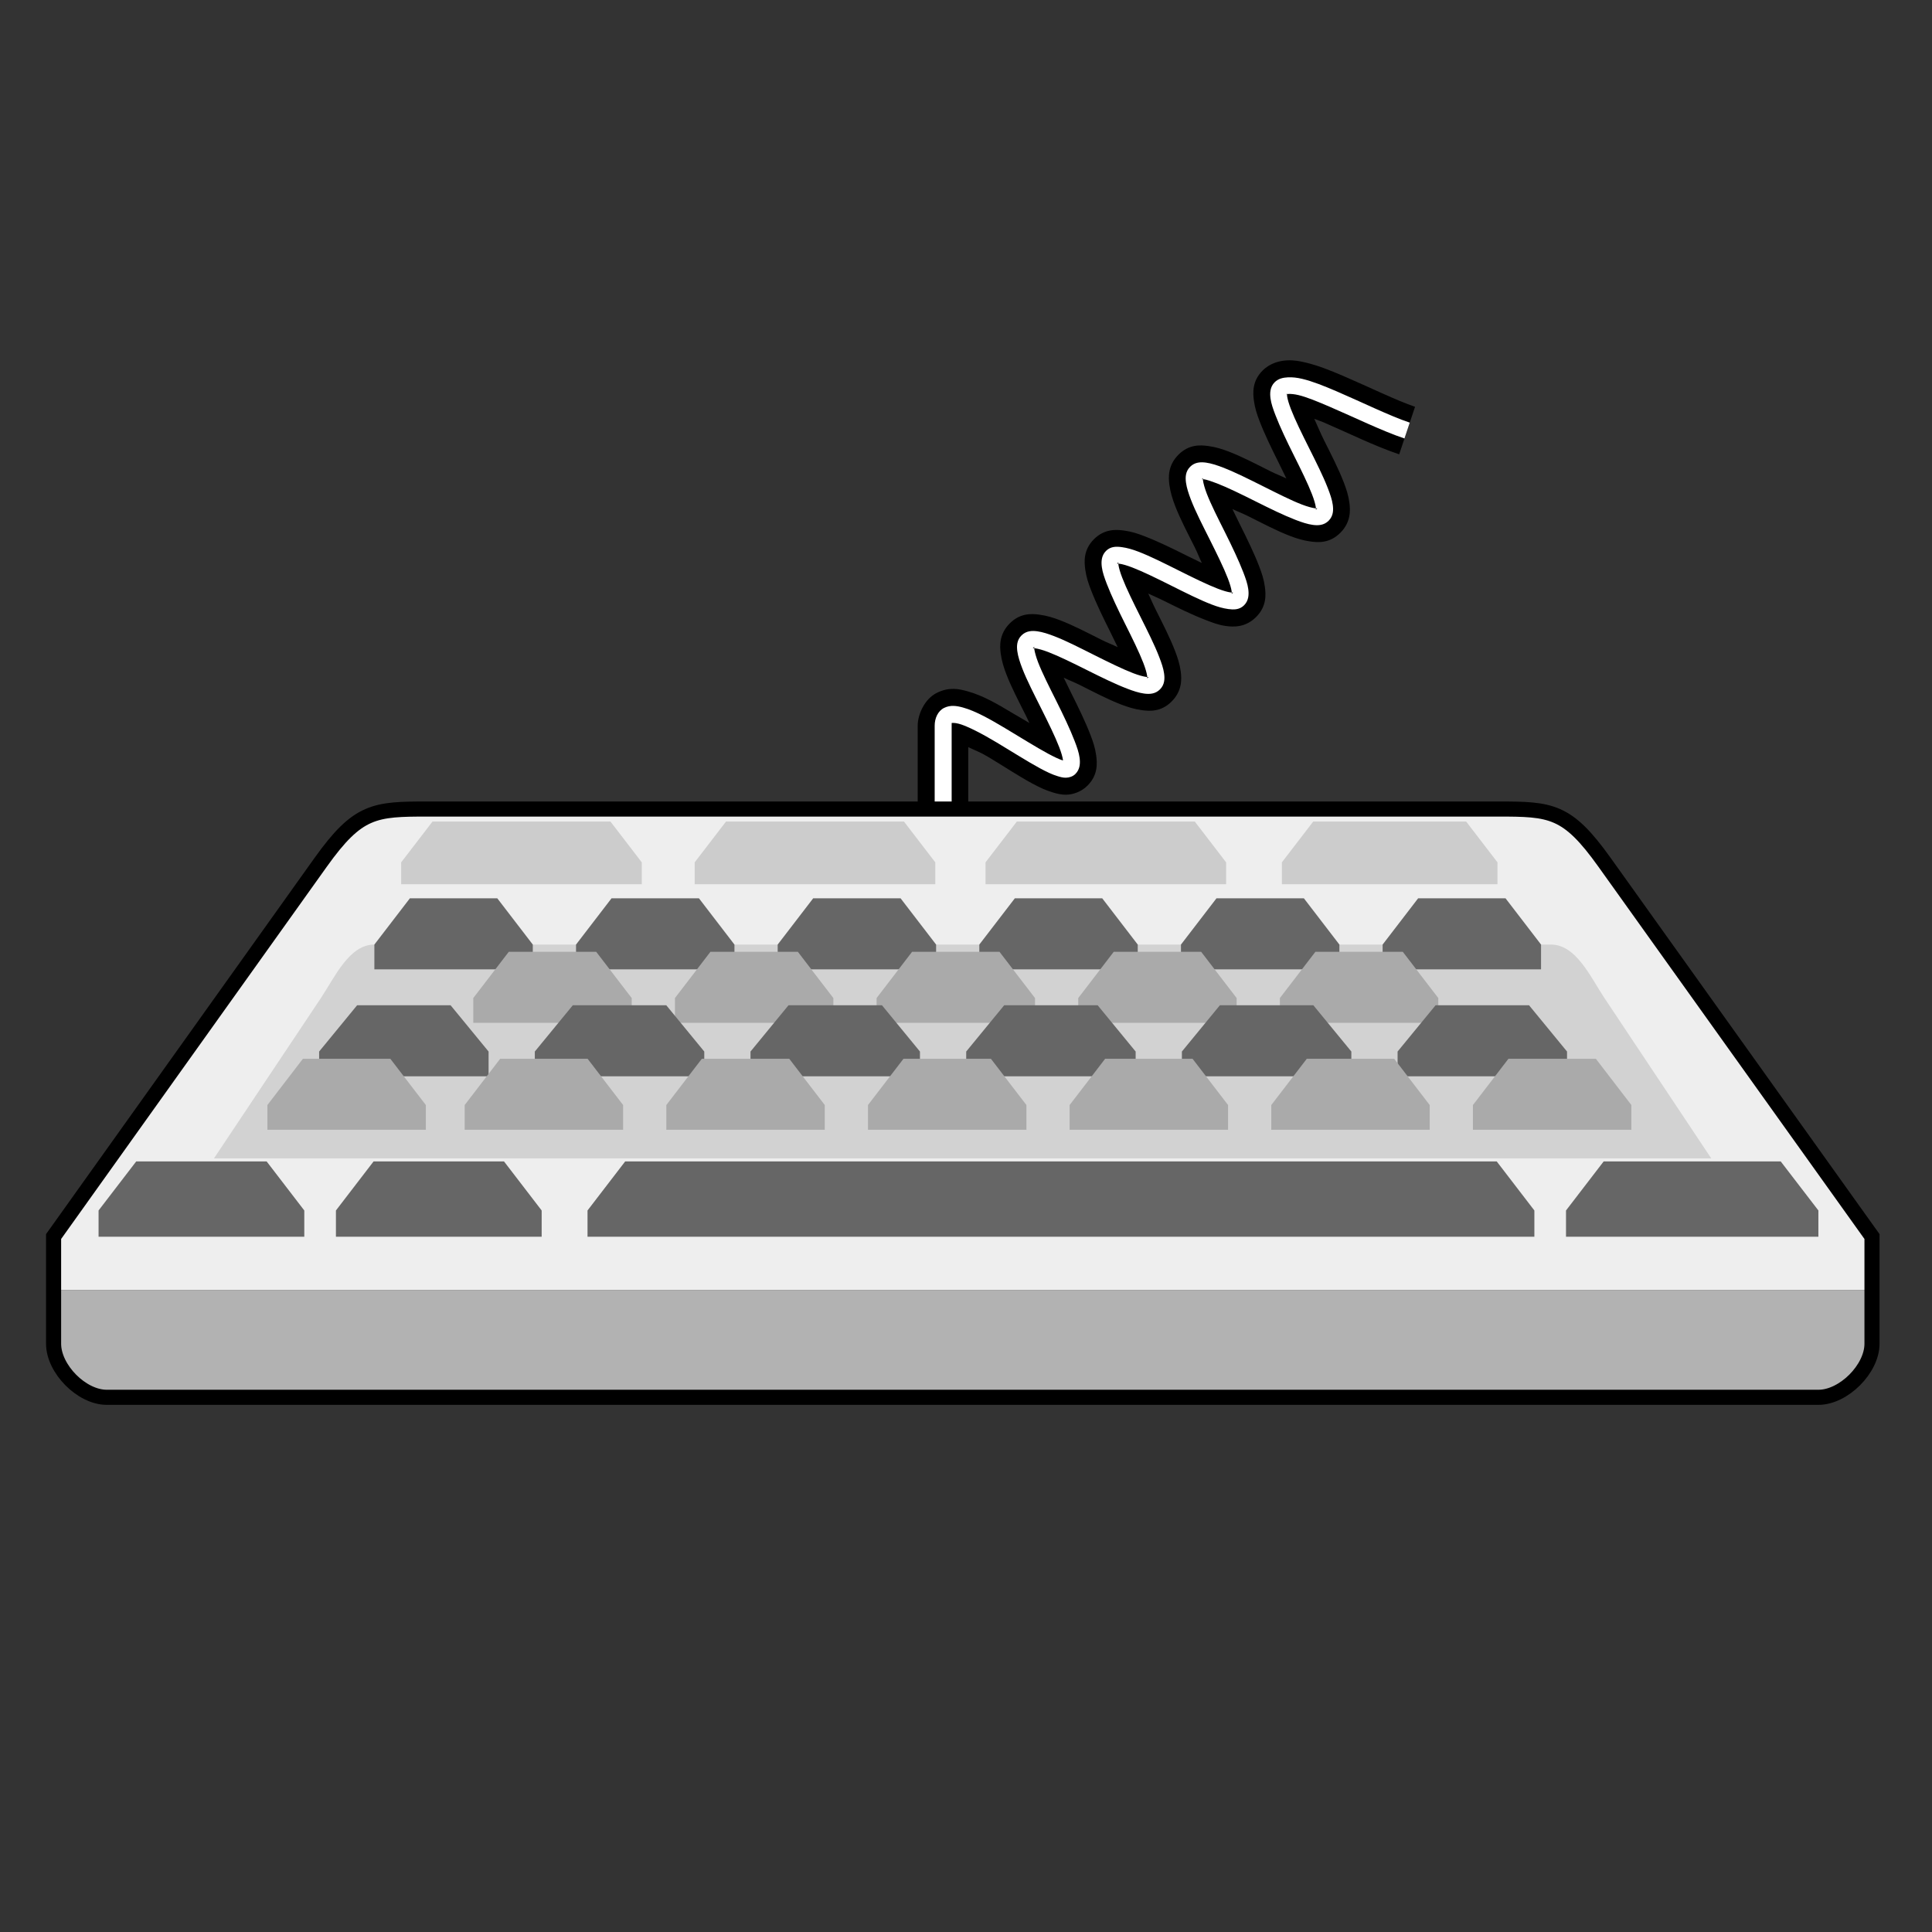 <?xml version="1.0" encoding="UTF-8" standalone="no"?>
<!DOCTYPE svg PUBLIC "-//W3C//DTD SVG 20010904//EN"
"http://www.w3.org/TR/2001/REC-SVG-20010904/DTD/svg10.dtd">
<!-- Created by Andrew Fitzsimon (http://andy.fitzsimon.com.au/) -->
<!-- Created using Inkscape (http://www.inkscape.org/) -->
<svg
   id="ubuntuicon"
   sodipodi:version="0.32"
   inkscape:version="0.39cvs"
   width="160"
   height="160"
   sodipodi:docname="gnome-dev-keyboard02.svg"
   version="1.0"
   x="0"
   y="0"
   xmlns="http://www.w3.org/2000/svg"
   xmlns:cc="http://web.resource.org/cc/"
   xmlns:inkscape="http://www.inkscape.org/namespaces/inkscape"
   xmlns:sodipodi="http://sodipodi.sourceforge.net/DTD/sodipodi-0.dtd"
   xmlns:rdf="http://www.w3.org/1999/02/22-rdf-syntax-ns#"
   xmlns:dc="http://purl.org/dc/elements/1.1/"
   xmlns:xlink="http://www.w3.org/1999/xlink"
   sodipodi:docbase="C:\Documents and Settings\Andy\Desktop\ubuntu\devices">
  <rect width="100%" height="100%" fill="#333333" stroke="none"/>
  <defs
     id="definitions">
    <linearGradient
       id="linearGradient1693">
      <stop
         style="stop-color:#000;stop-opacity:1;"
         offset="0"
         id="stop1694" />
      <stop
         style="stop-color:#fff;stop-opacity:1;"
         offset="1"
         id="stop1695" />
    </linearGradient>
  </defs>
  <sodipodi:namedview
     id="base"
     pagecolor="#ffffff"
     bordercolor="#666666"
     borderopacity="1.0"
     inkscape:pageopacity="0.0"
     inkscape:pageshadow="2"
     inkscape:zoom="2.8284271"
     inkscape:cx="49.238223"
     inkscape:cy="64.699429"
     inkscape:window-width="640"
     inkscape:window-height="524"
     inkscape:window-x="44"
     inkscape:window-y="44"
     showgrid="false"
     gridempspacing="5"
     gridtolerance="5mm"
     inkscape:grid-points="true"
     gridspacingx="1.25mm"
     gridspacingy="1.25mm"
     showguides="true"
     inkscape:guide-bbox="true" />
  <path
     style="fill:#000000;fill-opacity:1;fill-rule:evenodd;stroke:none;stroke-width:4.182;stroke-linecap:butt;stroke-linejoin:miter;stroke-miterlimit:4;stroke-opacity:1;"
     d="M 106.594,29.844 C 106.006,29.873 105.201,30.049 104.562,30.688 C 103.678,31.572 103.76,32.566 103.844,33.188 C 103.928,33.809 104.1,34.322 104.312,34.875 C 104.738,35.982 105.324,37.18 105.906,38.344 C 106.149,38.828 106.313,39.173 106.531,39.625 C 106.073,39.404 105.71,39.277 105.219,39.031 C 104.055,38.449 102.888,37.832 101.781,37.406 C 101.228,37.193 100.684,37.022 100.062,36.938 C 99.441,36.853 98.478,36.772 97.594,37.656 C 96.709,38.541 96.76,39.534 96.844,40.156 C 96.928,40.778 97.1,41.322 97.312,41.875 C 97.738,42.982 98.355,44.148 98.938,45.312 C 99.183,45.804 99.311,46.167 99.531,46.625 C 99.079,46.407 98.735,46.242 98.25,46 C 97.086,45.418 95.888,44.832 94.781,44.406 C 94.228,44.193 93.716,44.022 93.094,43.938 C 92.472,43.853 91.478,43.772 90.594,44.656 C 89.709,45.541 89.791,46.534 89.875,47.156 C 89.959,47.778 90.131,48.29 90.344,48.844 C 90.769,49.951 91.355,51.148 91.938,52.312 C 92.18,52.797 92.344,53.141 92.562,53.594 C 92.104,53.373 91.742,53.246 91.25,53 C 90.086,52.418 88.919,51.801 87.812,51.375 C 87.259,51.162 86.716,50.99 86.094,50.906 C 85.472,50.822 84.51,50.74 83.625,51.625 C 82.74,52.51 82.791,53.503 82.875,54.125 C 82.959,54.747 83.131,55.29 83.344,55.844 C 83.769,56.951 84.387,58.117 84.969,59.281 C 85.081,59.505 85.141,59.655 85.25,59.875 C 84.799,59.599 84.439,59.406 83.969,59.125 C 82.691,58.361 81.478,57.623 80.125,57.25 C 79.448,57.063 78.636,56.861 77.594,57.375 C 76.551,57.889 76,59.193 76,60.094 L 76,67.094 L 80.188,67.094 L 80.188,61.875 C 80.732,62.139 81.142,62.268 81.844,62.688 C 83.04,63.403 84.313,64.25 85.469,64.875 C 86.047,65.187 86.558,65.437 87.188,65.625 C 87.502,65.719 87.868,65.826 88.344,65.812 C 88.82,65.799 89.523,65.602 90.062,65.062 C 90.947,64.178 90.865,63.184 90.781,62.562 C 90.697,61.941 90.525,61.428 90.312,60.875 C 89.887,59.768 89.301,58.57 88.719,57.406 C 88.474,56.918 88.313,56.581 88.094,56.125 C 88.552,56.346 88.915,56.473 89.406,56.719 C 90.57,57.301 91.737,57.918 92.844,58.344 C 93.397,58.557 93.941,58.728 94.562,58.812 C 95.184,58.897 96.147,58.978 97.031,58.094 C 97.916,57.209 97.865,56.216 97.781,55.594 C 97.697,54.972 97.525,54.46 97.312,53.906 C 96.887,52.799 96.27,51.602 95.688,50.438 C 95.447,49.956 95.311,49.607 95.094,49.156 C 95.544,49.373 95.893,49.509 96.375,49.75 C 97.539,50.332 98.737,50.918 99.844,51.344 C 100.397,51.557 100.909,51.76 101.531,51.844 C 102.153,51.928 103.147,51.978 104.031,51.094 C 104.916,50.209 104.834,49.216 104.75,48.594 C 104.666,47.972 104.494,47.46 104.281,46.906 C 103.856,45.799 103.27,44.602 102.688,43.438 C 102.443,42.949 102.282,42.612 102.062,42.156 C 102.521,42.377 102.883,42.504 103.375,42.75 C 104.539,43.332 105.706,43.949 106.812,44.375 C 107.366,44.588 107.909,44.76 108.531,44.844 C 109.153,44.928 110.115,45.01 111,44.125 C 111.885,43.24 111.834,42.247 111.75,41.625 C 111.666,41.003 111.494,40.491 111.281,39.938 C 110.856,38.831 110.238,37.633 109.656,36.469 C 109.322,35.801 109.119,35.277 108.844,34.688 C 109.123,34.797 109.289,34.838 109.594,34.969 C 111.543,35.804 113.864,36.955 115.875,37.625 L 117.188,33.688 C 115.706,33.194 113.344,32.036 111.219,31.125 C 110.156,30.67 109.153,30.269 108.156,30.031 C 107.658,29.913 107.182,29.815 106.594,29.844 z "
     id="path1690" />
  <path
     style="fill:#ffffff;fill-opacity:1;fill-rule:evenodd;stroke:none;stroke-width:1.394;stroke-linecap:butt;stroke-linejoin:miter;stroke-miterlimit:4;stroke-opacity:1;"
     d="M 106.656,31.25 C 106.275,31.269 105.872,31.346 105.562,31.656 C 105.171,32.048 105.16,32.568 105.219,33 C 105.277,33.432 105.433,33.875 105.625,34.375 C 106.009,35.374 106.574,36.555 107.156,37.719 C 107.738,38.883 108.313,40.045 108.656,40.938 C 108.828,41.384 108.936,41.759 108.969,42 C 109.001,42.241 108.93,42.257 109.031,42.156 C 109.132,42.055 109.148,42.126 108.906,42.094 C 108.665,42.061 108.259,41.953 107.812,41.781 C 106.92,41.438 105.789,40.863 104.625,40.281 C 103.461,39.699 102.281,39.103 101.281,38.719 C 100.781,38.527 100.307,38.371 99.875,38.312 C 99.443,38.254 98.954,38.264 98.562,38.656 C 98.171,39.048 98.16,39.537 98.219,39.969 C 98.277,40.4 98.433,40.875 98.625,41.375 C 99.009,42.374 99.605,43.523 100.188,44.688 C 100.77,45.852 101.344,47.014 101.688,47.906 C 101.859,48.352 101.967,48.727 102,48.969 C 102.033,49.21 101.962,49.226 102.062,49.125 C 102.163,49.024 102.148,49.095 101.906,49.062 C 101.665,49.03 101.29,48.922 100.844,48.75 C 99.952,48.407 98.789,47.832 97.625,47.25 C 96.461,46.668 95.281,46.072 94.281,45.688 C 93.782,45.495 93.338,45.371 92.906,45.312 C 92.475,45.254 91.986,45.233 91.594,45.625 C 91.202,46.017 91.192,46.537 91.25,46.969 C 91.308,47.4 91.464,47.844 91.656,48.344 C 92.041,49.343 92.605,50.523 93.188,51.688 C 93.77,52.852 94.344,54.014 94.688,54.906 C 94.859,55.352 94.967,55.727 95,55.969 C 95.033,56.21 94.962,56.226 95.062,56.125 C 95.163,56.024 95.179,56.095 94.938,56.062 C 94.696,56.03 94.29,55.922 93.844,55.75 C 92.952,55.407 91.789,54.832 90.625,54.25 C 89.461,53.668 88.312,53.072 87.312,52.688 C 86.813,52.495 86.338,52.34 85.906,52.281 C 85.475,52.223 84.986,52.233 84.594,52.625 C 84.202,53.017 84.192,53.506 84.25,53.938 C 84.308,54.369 84.464,54.844 84.656,55.344 C 85.041,56.343 85.637,57.492 86.219,58.656 C 86.801,59.82 87.376,60.983 87.719,61.875 C 87.89,62.321 87.999,62.696 88.031,62.938 C 88.037,62.979 88.03,62.94 88.031,62.969 C 88.015,62.965 88.017,62.974 88,62.969 C 87.722,62.886 87.28,62.676 86.781,62.406 C 85.784,61.867 84.5,61.06 83.25,60.312 C 82,59.565 80.795,58.882 79.75,58.594 C 79.227,58.45 78.706,58.369 78.188,58.625 C 77.669,58.881 77.406,59.487 77.406,60.094 L 77.406,67.094 L 78.812,67.094 L 78.812,60.094 C 78.812,59.781 78.817,59.873 78.812,59.875 C 78.808,59.877 79.038,59.836 79.406,59.938 C 80.144,60.141 81.339,60.769 82.562,61.5 C 83.786,62.231 85.049,63.043 86.125,63.625 C 86.663,63.916 87.14,64.146 87.594,64.281 C 87.821,64.349 88.034,64.413 88.281,64.406 C 88.528,64.399 88.834,64.322 89.062,64.094 C 89.454,63.702 89.465,63.182 89.406,62.75 C 89.348,62.318 89.192,61.875 89,61.375 C 88.616,60.376 88.051,59.195 87.469,58.031 C 86.887,56.867 86.312,55.736 85.969,54.844 C 85.797,54.398 85.689,53.991 85.656,53.75 C 85.624,53.509 85.695,53.524 85.594,53.625 C 85.493,53.726 85.477,53.655 85.719,53.688 C 85.96,53.72 86.366,53.828 86.812,54 C 87.705,54.343 88.867,54.918 90.031,55.5 C 91.195,56.082 92.344,56.647 93.344,57.031 C 93.843,57.223 94.318,57.379 94.75,57.438 C 95.182,57.496 95.671,57.486 96.062,57.094 C 96.454,56.702 96.465,56.213 96.406,55.781 C 96.348,55.35 96.192,54.906 96,54.406 C 95.616,53.407 95.02,52.227 94.438,51.062 C 93.855,49.898 93.281,48.736 92.938,47.844 C 92.766,47.398 92.658,47.023 92.625,46.781 C 92.592,46.54 92.663,46.524 92.562,46.625 C 92.462,46.726 92.477,46.655 92.719,46.688 C 92.96,46.72 93.335,46.828 93.781,47 C 94.673,47.343 95.836,47.918 97,48.5 C 98.164,49.082 99.344,49.678 100.344,50.062 C 100.844,50.255 101.287,50.379 101.719,50.438 C 102.15,50.496 102.639,50.517 103.031,50.125 C 103.423,49.733 103.433,49.213 103.375,48.781 C 103.317,48.35 103.161,47.906 102.969,47.406 C 102.584,46.407 102.02,45.227 101.438,44.062 C 100.855,42.898 100.281,41.767 99.938,40.875 C 99.766,40.429 99.658,40.023 99.625,39.781 C 99.592,39.54 99.663,39.555 99.562,39.656 C 99.462,39.757 99.446,39.655 99.688,39.688 C 99.929,39.72 100.335,39.86 100.781,40.031 C 101.673,40.374 102.836,40.949 104,41.531 C 105.164,42.113 106.313,42.678 107.312,43.062 C 107.812,43.255 108.287,43.41 108.719,43.469 C 109.15,43.527 109.639,43.517 110.031,43.125 C 110.423,42.733 110.433,42.244 110.375,41.812 C 110.317,41.381 110.161,40.937 109.969,40.438 C 109.584,39.438 108.988,38.258 108.406,37.094 C 107.824,35.93 107.249,34.767 106.906,33.875 C 106.735,33.429 106.626,33.054 106.594,32.812 C 106.561,32.571 106.632,32.555 106.531,32.656 C 106.512,32.675 106.545,32.634 106.719,32.625 C 106.893,32.616 107.188,32.637 107.531,32.719 C 108.218,32.882 109.121,33.257 110.125,33.688 C 112.133,34.548 114.478,35.701 116.312,36.312 L 116.75,35 C 115.092,34.447 112.754,33.292 110.688,32.406 C 109.654,31.963 108.685,31.575 107.844,31.375 C 107.423,31.275 107.037,31.231 106.656,31.25 z "
     id="path1691" />
  <path
     style="fill:#eeeeee;fill-opacity:1;fill-rule:evenodd;stroke:none;stroke-width:1.25;stroke-linecap:butt;stroke-linejoin:miter;stroke-opacity:1;stroke-miterlimit:4;stroke-dasharray:none;"
     d="M 4.429,102.421 L 26.575,71.417 C 29.669,67.086 31.004,66.988 35.433,66.988 L 124.016,66.988 C 128.445,66.988 129.78,67.086 132.874,71.417 L 155.02,102.421 L 155.02,106.85 L 4.429,106.85 L 4.429,102.421 z "
     id="path1029"
     sodipodi:nodetypes="czzzzcccc" />
  <path
     style="fill:#d2d2d2;fill-opacity:1;fill-rule:evenodd;stroke:none;stroke-width:1pt;stroke-linecap:butt;stroke-linejoin:miter;stroke-opacity:1;"
     d="M 31.004,78.225 C 28.916,78.225 27.733,80.917 26.575,82.655 L 17.719,95.933 L 141.719,95.933 L 132.874,82.655 C 131.717,80.917 130.533,78.225 128.445,78.225 L 31.004,78.225 z "
     id="path1656"
     sodipodi:nodetypes="czcczzz" />
  <path
     style="fill:#666666;fill-opacity:1;fill-rule:evenodd;stroke:none;stroke-width:1.178;stroke-linecap:butt;stroke-linejoin:miter;stroke-miterlimit:4;stroke-opacity:1;"
     d="M 31.004,78.225 L 33.944,74.395 L 41.184,74.395 L 44.124,78.225 L 44.124,80.276 L 31.004,80.276 L 31.004,78.225 z "
     id="path1658"
     sodipodi:nodetypes="ccccccc" />
  <path
     style="fill:#666666;fill-opacity:1;fill-rule:evenodd;stroke:none;stroke-width:1.178;stroke-linecap:butt;stroke-linejoin:miter;stroke-miterlimit:4;stroke-opacity:1;"
     d="M 47.704,78.225 L 50.644,74.395 L 57.884,74.395 L 60.824,78.225 L 60.824,80.276 L 47.704,80.276 L 47.704,78.225 z "
     id="path1660"
     sodipodi:nodetypes="ccccccc" />
  <path
     style="fill:#666666;fill-opacity:1;fill-rule:evenodd;stroke:none;stroke-width:1.178;stroke-linecap:butt;stroke-linejoin:miter;stroke-miterlimit:4;stroke-opacity:1;"
     d="M 64.404,78.225 L 67.344,74.395 L 74.583,74.395 L 77.524,78.225 L 77.524,80.276 L 64.404,80.276 L 64.404,78.225 z "
     id="path1661"
     sodipodi:nodetypes="ccccccc" />
  <path
     style="fill:#666666;fill-opacity:1;fill-rule:evenodd;stroke:none;stroke-width:1.178;stroke-linecap:butt;stroke-linejoin:miter;stroke-miterlimit:4;stroke-opacity:1;"
     d="M 81.103,78.225 L 84.044,74.395 L 91.283,74.395 L 94.223,78.225 L 94.223,80.276 L 81.103,80.276 L 81.103,78.225 z "
     id="path1662"
     sodipodi:nodetypes="ccccccc" />
  <path
     style="fill:#666666;fill-opacity:1;fill-rule:evenodd;stroke:none;stroke-width:1.178;stroke-linecap:butt;stroke-linejoin:miter;stroke-miterlimit:4;stroke-opacity:1;"
     d="M 97.803,78.225 L 100.743,74.395 L 107.983,74.395 L 110.923,78.225 L 110.923,80.276 L 97.803,80.276 L 97.803,78.225 z "
     id="path1663"
     sodipodi:nodetypes="ccccccc" />
  <path
     style="fill:#666666;fill-opacity:1;fill-rule:evenodd;stroke:none;stroke-width:1.178;stroke-linecap:butt;stroke-linejoin:miter;stroke-miterlimit:4;stroke-opacity:1;"
     d="M 114.503,78.225 L 117.443,74.395 L 124.683,74.395 L 127.623,78.225 L 127.623,80.276 L 114.503,80.276 L 114.503,78.225 z "
     id="path1664"
     sodipodi:nodetypes="ccccccc" />
  <path
     style="fill:#aaaaaa;fill-opacity:1;fill-rule:evenodd;stroke:none;stroke-width:1.178;stroke-linecap:butt;stroke-linejoin:miter;stroke-miterlimit:4;stroke-opacity:1;"
     d="M 39.195,82.655 L 42.135,78.824 L 49.375,78.824 L 52.315,82.655 L 52.315,84.705 L 39.195,84.705 L 39.195,82.655 z "
     id="path1665"
     sodipodi:nodetypes="ccccccc" />
  <path
     style="fill:#aaaaaa;fill-opacity:1;fill-rule:evenodd;stroke:none;stroke-width:1.178;stroke-linecap:butt;stroke-linejoin:miter;stroke-miterlimit:4;stroke-opacity:1;"
     d="M 55.895,82.655 L 58.835,78.824 L 66.075,78.824 L 69.015,82.655 L 69.015,84.705 L 55.895,84.705 L 55.895,82.655 z "
     id="path1666"
     sodipodi:nodetypes="ccccccc" />
  <path
     style="fill:#aaaaaa;fill-opacity:1;fill-rule:evenodd;stroke:none;stroke-width:1.178;stroke-linecap:butt;stroke-linejoin:miter;stroke-miterlimit:4;stroke-opacity:1;"
     d="M 72.595,82.655 L 75.535,78.824 L 82.774,78.824 L 85.715,82.655 L 85.715,84.705 L 72.595,84.705 L 72.595,82.655 z "
     id="path1667"
     sodipodi:nodetypes="ccccccc" />
  <path
     style="fill:#aaaaaa;fill-opacity:1;fill-rule:evenodd;stroke:none;stroke-width:1.178;stroke-linecap:butt;stroke-linejoin:miter;stroke-miterlimit:4;stroke-opacity:1;"
     d="M 89.295,82.655 L 92.235,78.824 L 99.474,78.824 L 102.415,82.655 L 102.415,84.705 L 89.295,84.705 L 89.295,82.655 z "
     id="path1668"
     sodipodi:nodetypes="ccccccc" />
  <path
     style="fill:#aaaaaa;fill-opacity:1;fill-rule:evenodd;stroke:none;stroke-width:1.178;stroke-linecap:butt;stroke-linejoin:miter;stroke-miterlimit:4;stroke-opacity:1;"
     d="M 105.994,82.655 L 108.935,78.824 L 116.174,78.824 L 119.114,82.655 L 119.114,84.705 L 105.994,84.705 L 105.994,82.655 z "
     id="path1669"
     sodipodi:nodetypes="ccccccc" />
  <path
     style="fill:#666666;fill-opacity:1;fill-rule:evenodd;stroke:none;stroke-width:1.178;stroke-linecap:butt;stroke-linejoin:miter;stroke-miterlimit:4;stroke-opacity:1;"
     d="M 26.429,87.084 L 29.574,83.253 L 37.317,83.253 L 40.462,87.084 L 40.462,89.134 L 26.429,89.134 L 26.429,87.084 z "
     id="path1671"
     sodipodi:nodetypes="ccccccc" />
  <path
     style="fill:#666666;fill-opacity:1;fill-rule:evenodd;stroke:none;stroke-width:1.178;stroke-linecap:butt;stroke-linejoin:miter;stroke-miterlimit:4;stroke-opacity:1;"
     d="M 44.291,87.084 L 47.436,83.253 L 55.18,83.253 L 58.325,87.084 L 58.325,89.134 L 44.291,89.134 L 44.291,87.084 z "
     id="path1672"
     sodipodi:nodetypes="ccccccc" />
  <path
     style="fill:#666666;fill-opacity:1;fill-rule:evenodd;stroke:none;stroke-width:1.178;stroke-linecap:butt;stroke-linejoin:miter;stroke-miterlimit:4;stroke-opacity:1;"
     d="M 62.154,87.084 L 65.299,83.253 L 73.042,83.253 L 76.187,87.084 L 76.187,89.134 L 62.154,89.134 L 62.154,87.084 z "
     id="path1673"
     sodipodi:nodetypes="ccccccc" />
  <path
     style="fill:#666666;fill-opacity:1;fill-rule:evenodd;stroke:none;stroke-width:1.178;stroke-linecap:butt;stroke-linejoin:miter;stroke-miterlimit:4;stroke-opacity:1;"
     d="M 80.017,87.084 L 83.161,83.253 L 90.905,83.253 L 94.05,87.084 L 94.05,89.134 L 80.017,89.134 L 80.017,87.084 z "
     id="path1674"
     sodipodi:nodetypes="ccccccc" />
  <path
     style="fill:#666666;fill-opacity:1;fill-rule:evenodd;stroke:none;stroke-width:1.178;stroke-linecap:butt;stroke-linejoin:miter;stroke-miterlimit:4;stroke-opacity:1;"
     d="M 97.879,87.084 L 101.024,83.253 L 108.768,83.253 L 111.913,87.084 L 111.913,89.134 L 97.879,89.134 L 97.879,87.084 z "
     id="path1675"
     sodipodi:nodetypes="ccccccc" />
  <path
     style="fill:#666666;fill-opacity:1;fill-rule:evenodd;stroke:none;stroke-width:1.178;stroke-linecap:butt;stroke-linejoin:miter;stroke-miterlimit:4;stroke-opacity:1;"
     d="M 115.742,87.084 L 118.887,83.253 L 126.63,83.253 L 129.775,87.084 L 129.775,89.134 L 115.742,89.134 L 115.742,87.084 z "
     id="path1676"
     sodipodi:nodetypes="ccccccc" />
  <path
     style="fill:#aaaaaa;fill-opacity:1;fill-rule:evenodd;stroke:none;stroke-width:1.178;stroke-linecap:butt;stroke-linejoin:miter;stroke-miterlimit:4;stroke-opacity:1;"
     d="M 38.483,91.513 L 41.423,87.683 L 48.663,87.683 L 51.603,91.513 L 51.603,93.563 L 38.483,93.563 L 38.483,91.513 z "
     id="path1677"
     sodipodi:nodetypes="ccccccc" />
  <path
     style="fill:#aaaaaa;fill-opacity:1;fill-rule:evenodd;stroke:none;stroke-width:1.178;stroke-linecap:butt;stroke-linejoin:miter;stroke-miterlimit:4;stroke-opacity:1;"
     d="M 55.183,91.513 L 58.123,87.683 L 65.363,87.683 L 68.303,91.513 L 68.303,93.563 L 55.183,93.563 L 55.183,91.513 z "
     id="path1678"
     sodipodi:nodetypes="ccccccc" />
  <path
     style="fill:#aaaaaa;fill-opacity:1;fill-rule:evenodd;stroke:none;stroke-width:1.178;stroke-linecap:butt;stroke-linejoin:miter;stroke-miterlimit:4;stroke-opacity:1;"
     d="M 71.883,91.513 L 74.823,87.683 L 82.063,87.683 L 85.003,91.513 L 85.003,93.563 L 71.883,93.563 L 71.883,91.513 z "
     id="path1679"
     sodipodi:nodetypes="ccccccc" />
  <path
     style="fill:#aaaaaa;fill-opacity:1;fill-rule:evenodd;stroke:none;stroke-width:1.178;stroke-linecap:butt;stroke-linejoin:miter;stroke-miterlimit:4;stroke-opacity:1;"
     d="M 88.583,91.513 L 91.523,87.683 L 98.762,87.683 L 101.703,91.513 L 101.703,93.563 L 88.583,93.563 L 88.583,91.513 z "
     id="path1680"
     sodipodi:nodetypes="ccccccc" />
  <path
     style="fill:#aaaaaa;fill-opacity:1;fill-rule:evenodd;stroke:none;stroke-width:1.178;stroke-linecap:butt;stroke-linejoin:miter;stroke-miterlimit:4;stroke-opacity:1;"
     d="M 105.283,91.513 L 108.223,87.683 L 115.462,87.683 L 118.402,91.513 L 118.402,93.563 L 105.283,93.563 L 105.283,91.513 z "
     id="path1681"
     sodipodi:nodetypes="ccccccc" />
  <path
     style="fill:#aaaaaa;fill-opacity:1;fill-rule:evenodd;stroke:none;stroke-width:1.178;stroke-linecap:butt;stroke-linejoin:miter;stroke-miterlimit:4;stroke-opacity:1;"
     d="M 121.982,91.513 L 124.923,87.683 L 132.162,87.683 L 135.102,91.513 L 135.102,93.563 L 121.982,93.563 L 121.982,91.513 z "
     id="path1682"
     sodipodi:nodetypes="ccccccc" />
  <path
     style="fill:#aaaaaa;fill-opacity:1;fill-rule:evenodd;stroke:none;stroke-width:1.178;stroke-linecap:butt;stroke-linejoin:miter;stroke-miterlimit:4;stroke-opacity:1;"
     d="M 22.146,91.513 L 25.086,87.683 L 32.325,87.683 L 35.266,91.513 L 35.266,93.563 L 22.146,93.563 L 22.146,91.513 z "
     id="path1683"
     sodipodi:nodetypes="ccccccc" />
  <path
     style="fill:#b2b2b2;fill-opacity:1;fill-rule:evenodd;stroke:none;stroke-width:1.25;stroke-linecap:butt;stroke-linejoin:miter;stroke-opacity:1;stroke-miterlimit:4;stroke-dasharray:none;"
     d="M 4.429,106.85 L 4.429,111.28 C 4.429,113.367 6.77,115.709 8.858,115.709 L 150.591,115.709 C 152.678,115.709 155.02,113.367 155.02,111.28 L 155.02,106.85 L 4.429,106.85 z "
     id="path1030"
     sodipodi:nodetypes="czzzzcc" />
  <path
     style="fill:#666666;fill-opacity:1;fill-rule:evenodd;stroke:none;stroke-width:1.25;stroke-linecap:butt;stroke-linejoin:miter;stroke-miterlimit:4;stroke-opacity:1;"
     d="M 8.163,100.246 L 11.282,96.183 L 22.081,96.183 L 25.2,100.246 L 25.2,102.421 L 8.163,102.421 L 8.163,100.246 z "
     id="path1034"
     sodipodi:nodetypes="ccccccc" />
  <path
     style="fill:#666666;fill-opacity:1;fill-rule:evenodd;stroke:none;stroke-width:1.25;stroke-linecap:butt;stroke-linejoin:miter;stroke-miterlimit:4;stroke-opacity:1;"
     d="M 48.656,100.246 L 51.775,96.183 L 123.951,96.183 L 127.07,100.246 L 127.07,102.421 L 48.656,102.421 L 48.656,100.246 z "
     id="path1032"
     sodipodi:nodetypes="ccccccc" />
  <path
     style="fill:#666666;fill-opacity:1;fill-rule:evenodd;stroke:none;stroke-width:1.25;stroke-linecap:butt;stroke-linejoin:miter;stroke-miterlimit:4;stroke-opacity:1;"
     d="M 129.69,100.246 L 132.81,96.183 L 147.471,96.183 L 150.591,100.246 L 150.591,102.421 L 129.69,102.421 L 129.69,100.246 z "
     id="path1033"
     sodipodi:nodetypes="ccccccc" />
  <path
     style="fill:#666666;fill-opacity:1;fill-rule:evenodd;stroke:none;stroke-width:1.25;stroke-linecap:butt;stroke-linejoin:miter;stroke-miterlimit:4;stroke-opacity:1;"
     d="M 27.82,100.246 L 30.939,96.183 L 41.739,96.183 L 44.858,100.246 L 44.858,102.421 L 27.82,102.421 L 27.82,100.246 z "
     id="path1689"
     sodipodi:nodetypes="ccccccc" />
  <path
     style="fill:#cccccc;fill-opacity:1;fill-rule:evenodd;stroke:none;stroke-width:1.25;stroke-linecap:butt;stroke-linejoin:miter;stroke-miterlimit:4;stroke-opacity:1;"
     d="M 33.223,71.417 L 35.818,68.037 L 50.555,68.037 L 53.15,71.417 L 53.15,73.227 L 33.223,73.227 L 33.223,71.417 z "
     id="path1685"
     sodipodi:nodetypes="ccccccc" />
  <path
     style="fill:#cccccc;fill-opacity:1;fill-rule:evenodd;stroke:none;stroke-width:1.25;stroke-linecap:butt;stroke-linejoin:miter;stroke-miterlimit:4;stroke-opacity:1;"
     d="M 106.159,71.417 L 108.754,68.037 L 121.421,68.037 L 124.016,71.417 L 124.016,73.227 L 106.159,73.227 L 106.159,71.417 z "
     id="path1686"
     sodipodi:nodetypes="ccccccc" />
  <path
     style="fill:none;fill-opacity:1;fill-rule:evenodd;stroke:#000000;stroke-width:1.25;stroke-linecap:butt;stroke-linejoin:miter;stroke-opacity:1;stroke-miterlimit:4;stroke-dasharray:none;"
     d="M 35.438 67 C 31.008 67 29.657 67.075 26.562 71.406 L 4.438 102.406 L 4.438 106.844 L 4.438 111.281 C 4.438 113.369 6.756 115.719 8.844 115.719 L 150.594 115.719 C 152.682 115.719 155.031 113.369 155.031 111.281 L 155.031 106.844 L 155.031 102.406 L 132.875 71.406 C 129.781 67.075 128.46 67 124.031 67 L 35.438 67 z "
     id="path1703" />
  <path
     style="fill:#cccccc;fill-opacity:1;fill-rule:evenodd;stroke:none;stroke-width:1.25;stroke-linecap:butt;stroke-linejoin:miter;stroke-miterlimit:4;stroke-opacity:1;"
     d="M 57.53,71.417 L 60.125,68.037 L 74.862,68.037 L 77.456,71.417 L 77.456,73.227 L 57.53,73.227 L 57.53,71.417 z "
     id="path1708"
     sodipodi:nodetypes="ccccccc" />
  <path
     style="fill:#cccccc;fill-opacity:1;fill-rule:evenodd;stroke:none;stroke-width:1.25;stroke-linecap:butt;stroke-linejoin:miter;stroke-miterlimit:4;stroke-opacity:1;"
     d="M 81.616,71.417 L 84.211,68.037 L 98.948,68.037 L 101.542,71.417 L 101.542,73.227 L 81.616,73.227 L 81.616,71.417 z "
     id="path1709"
     sodipodi:nodetypes="ccccccc" />
</svg>
